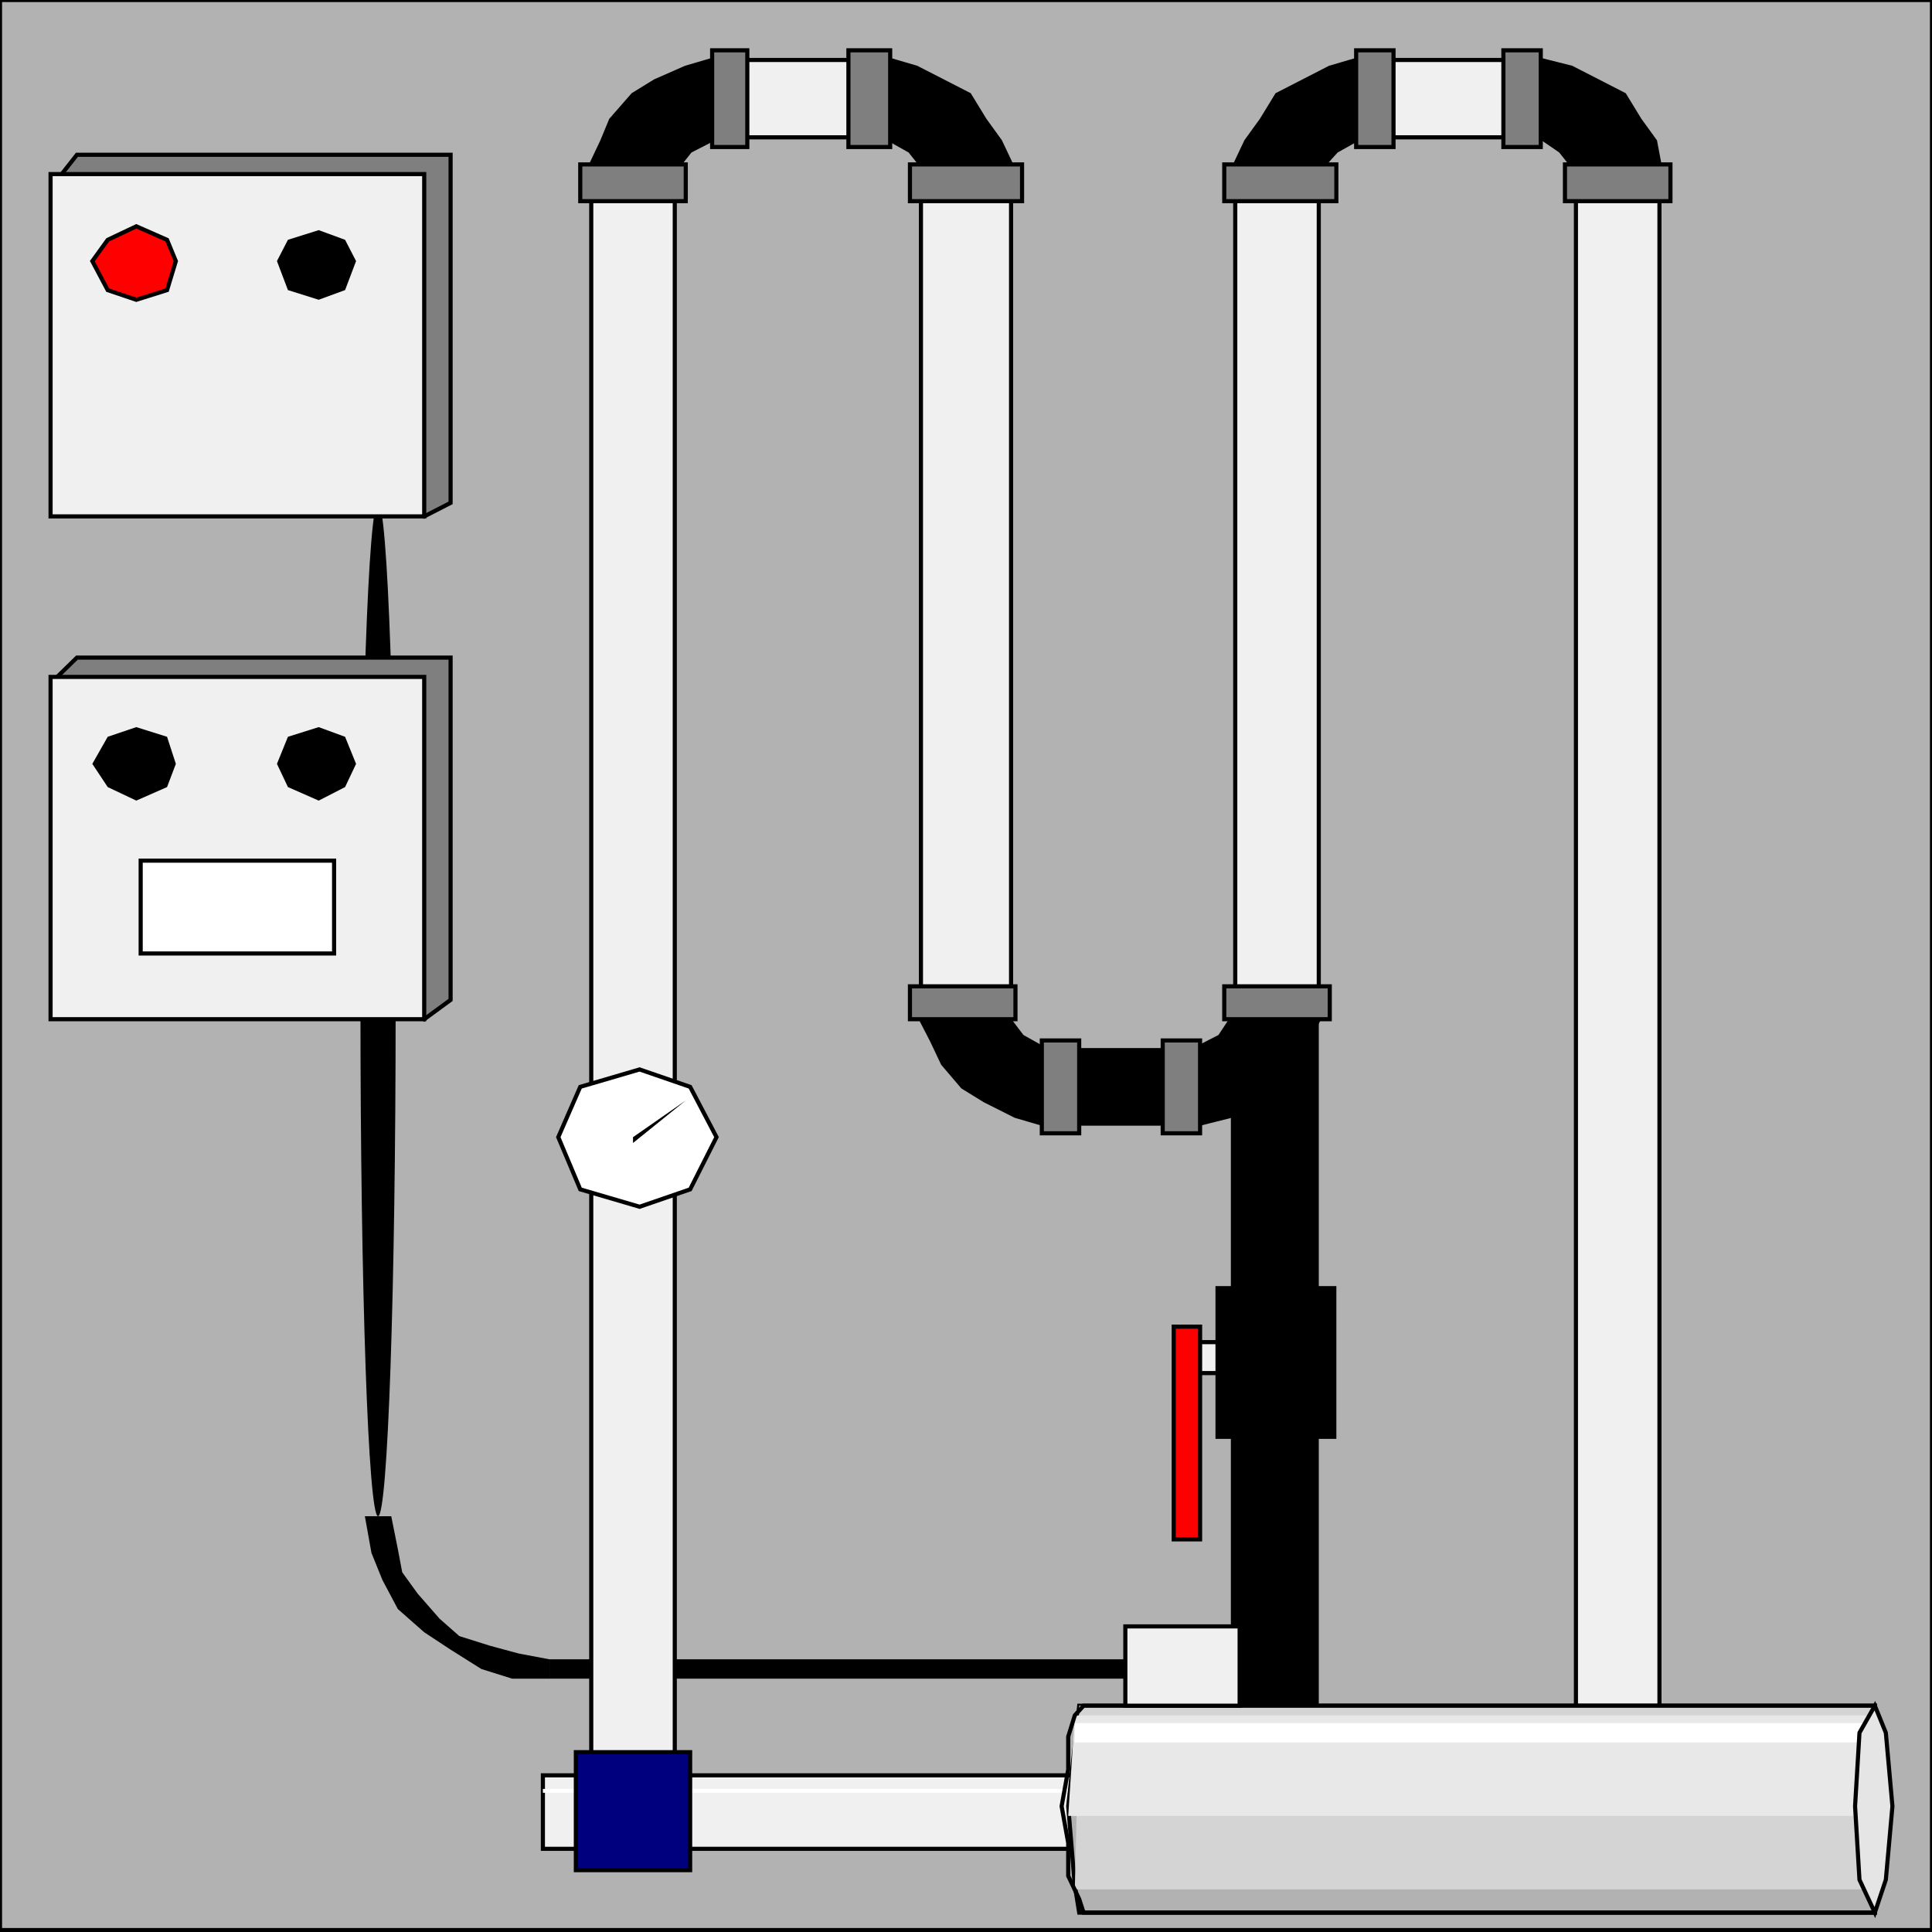 <svg width="150" height="150" viewBox="0 0 150 150" fill="none" xmlns="http://www.w3.org/2000/svg">
<rect x="0" y="0" width="150" height="150" fill="#333333" stroke="none"/>
<g clip-path="url(#clip0_2122_167923)">
<path d="M0 0H150V149.85H0V0Z" fill="#B2B2B2" stroke="black" stroke-width="0.32"/>
<path d="M29.352 117.718C30.105 117.718 30.717 100.105 30.717 78.378C30.717 56.652 30.105 39.039 29.352 39.039C28.598 39.039 27.986 56.652 27.986 78.378C27.986 100.105 28.598 117.718 29.352 117.718Z" fill="black"/>
<path d="M90.273 128.828V130.33H42.662V128.828H90.273Z" fill="black"/>
<path d="M92.32 104.203H96.245V106.606H92.32V104.203Z" fill="#F0F0F0" stroke="black" stroke-width="0.32"/>
<path d="M45.904 14.562H52.389V138.436H45.904V14.562Z" fill="#F0F0F0" stroke="black" stroke-width="0.32"/>
<path d="M71.502 14.562H78.499V76.875H71.502V14.562Z" fill="#F0F0F0" stroke="black" stroke-width="0.32"/>
<path d="M95.904 14.562H102.389V76.875H95.904V14.562Z" fill="#F0F0F0" stroke="black" stroke-width="0.32"/>
<path d="M122.355 14.562H128.84V144.593H122.355V14.562Z" fill="#F0F0F0" stroke="black" stroke-width="0.32"/>
<path d="M106.826 4.656V10.662H117.918V4.656H106.826Z" fill="#F0F0F0" stroke="black" stroke-width="0.32"/>
<path d="M67.406 4.656V10.662H56.484V4.656H67.406Z" fill="#F0F0F0" stroke="black" stroke-width="0.32"/>
<path d="M101.195 137.836V143.542H42.15V137.836H101.195Z" fill="#F0F0F0" stroke="black" stroke-width="0.32"/>
<path d="M101.195 138.891V139.191H42.15V138.891H101.195Z" fill="white"/>
<path d="M83.789 148.496L83.448 146.394L82.936 140.237L83.789 132.43H145.564V148.496H83.789Z" fill="#B2B2B2" stroke="black" stroke-width="0.32"/>
<path d="M95.564 77.93H102.39V99.852H103.755V111.713H102.39V133.786H95.564V111.713H94.369V99.852H95.564V77.93Z" fill="black"/>
<path d="M83.447 146.694L83.789 132.43H145.563V146.694H83.447Z" fill="#D4D4D4"/>
<path d="M82.936 140.987L83.448 133.18H145.564V140.987H82.936Z" fill="#E8E8E8"/>
<path d="M83.447 135.283V133.781H145.563V135.283H83.447Z" fill="white"/>
<path d="M84.13 148.496L83.789 147.445L82.936 145.643V143.09L82.424 140.237L82.936 137.385V134.832L83.448 133.18L84.13 132.43H145.564V148.496H84.13Z" stroke="black" stroke-width="0.32"/>
<path d="M146.928 140.237L146.416 145.943L145.563 148.496L144.369 145.943L144.027 140.237L144.369 134.532L145.563 132.43L146.416 134.532L146.928 140.237Z" fill="#E5E5E5" stroke="black" stroke-width="0.32"/>
<path d="M117.064 4.656V9.912L119.624 10.662L121.16 11.713L122.355 13.215L123.208 15.017H129.351L128.839 12.764L128.498 10.963L127.303 9.311L126.109 7.359L124.061 6.308L122.013 5.257L119.624 4.656H117.064Z" fill="black" stroke="black" stroke-width="0.32"/>
<path d="M107.849 4.656V9.912L105.631 10.662L103.754 11.713L102.388 13.215L102.047 15.017H95.562L95.904 12.764L96.757 10.963L97.952 9.311L99.146 7.359L101.194 6.308L103.242 5.257L105.289 4.656H107.849Z" fill="black" stroke="black" stroke-width="0.32"/>
<path d="M66.553 4.656V9.912L68.771 10.662L70.648 11.713L71.843 13.215L72.355 15.017H78.839L78.498 12.764L77.645 10.963L76.45 9.311L75.256 7.359L73.208 6.308L71.16 5.257L69.112 4.656H66.553Z" fill="black" stroke="black" stroke-width="0.32"/>
<path d="M57.678 4.656V9.912L55.631 10.662L53.583 11.713L52.388 13.215L52.047 15.017H45.562L45.904 12.764L46.757 10.963L47.44 9.311L49.146 7.359L50.853 6.308L53.242 5.257L55.289 4.656H57.678Z" fill="black" stroke="black" stroke-width="0.32"/>
<path d="M90.615 87.686V81.98L92.663 81.53L94.711 80.479L95.905 78.677L96.247 76.875H102.902L102.39 79.127L101.537 80.779L100.854 82.581L99.148 84.382L97.612 85.434L95.564 86.635L93.175 87.235L90.615 87.686Z" fill="black" stroke="black" stroke-width="0.32"/>
<path d="M82.936 81.531H91.468V87.237H82.936V81.531Z" fill="black" stroke="black" stroke-width="0.32"/>
<path d="M83.447 87.686V81.98L81.228 81.53L79.351 80.479L77.986 78.677L77.645 76.875H71.16L71.501 79.127L72.355 80.779L73.208 82.581L74.744 84.382L76.45 85.434L78.839 86.635L80.887 87.235L83.447 87.686Z" fill="black" stroke="black" stroke-width="0.32"/>
<path d="M103.242 76.578V79.131H95.051V76.578H103.242Z" fill="#7F7F7F" stroke="black" stroke-width="0.32"/>
<path d="M93.174 87.989H90.273V80.781H93.174V87.989Z" fill="#7F7F7F" stroke="black" stroke-width="0.32"/>
<path d="M80.887 87.989H83.788V80.781H80.887V87.989Z" fill="#7F7F7F" stroke="black" stroke-width="0.32"/>
<path d="M70.648 76.578V79.131H78.84V76.578H70.648Z" fill="#7F7F7F" stroke="black" stroke-width="0.32"/>
<path d="M129.693 15.618V12.766H121.502V15.618H129.693Z" fill="#7F7F7F" stroke="black" stroke-width="0.32"/>
<path d="M119.624 3.906H116.723V11.414H119.624V3.906Z" fill="#7F7F7F" stroke="black" stroke-width="0.32"/>
<path d="M105.291 3.906H108.192V11.414H105.291V3.906Z" fill="#7F7F7F" stroke="black" stroke-width="0.32"/>
<path d="M95.051 15.618V12.766H103.754V15.618H95.051Z" fill="#7F7F7F" stroke="black" stroke-width="0.32"/>
<path d="M79.352 15.618V12.766H70.648V15.618H79.352Z" fill="#7F7F7F" stroke="black" stroke-width="0.32"/>
<path d="M69.113 3.906H65.871V11.414H69.113V3.906Z" fill="#7F7F7F" stroke="black" stroke-width="0.32"/>
<path d="M55.291 3.906H58.021V11.414H55.291V3.906Z" fill="#7F7F7F" stroke="black" stroke-width="0.32"/>
<path d="M45.051 15.618V12.766H53.242V15.618H45.051Z" fill="#7F7F7F" stroke="black" stroke-width="0.32"/>
<path d="M49.658 83.031L53.583 84.383L55.63 88.287L53.583 92.341L49.658 93.692L45.05 92.341L43.344 88.287L45.05 84.383L49.658 83.031Z" fill="white" stroke="black" stroke-width="0.32"/>
<path d="M49.147 88.741V88.29L53.242 85.438L49.147 88.741Z" fill="black"/>
<path d="M91.127 103H93.175V119.517H91.127V103Z" fill="#FF0000" stroke="black" stroke-width="0.32"/>
<path d="M5.973 51.055H34.984V77.631L32.936 79.133L4.438 52.556L5.973 51.055Z" fill="#7F7F7F" stroke="black" stroke-width="0.32"/>
<path d="M5.973 12.016H34.984V39.043L32.936 40.094L4.438 13.968L5.973 12.016Z" fill="#7F7F7F" stroke="black" stroke-width="0.32"/>
<path d="M3.926 13.516H32.936V40.092H3.926V13.516Z" fill="#F0F0F0" stroke="black" stroke-width="0.32"/>
<path d="M3.926 52.555H32.936V79.131H3.926V52.555Z" fill="#F0F0F0" stroke="black" stroke-width="0.32"/>
<path d="M10.581 17.57L12.97 18.621L13.653 20.273L12.97 22.525L10.581 23.276L8.363 22.525L7.168 20.273L8.363 18.621L10.581 17.57Z" fill="#FF0000" stroke="black" stroke-width="0.32"/>
<path d="M24.744 56.453L26.792 57.204L27.645 59.306L26.792 61.108L24.744 62.159L22.355 61.108L21.502 59.306L22.355 57.204L24.744 56.453Z" fill="black"/>
<path d="M10.581 56.453L12.97 57.204L13.653 59.306L12.97 61.108L10.581 62.159L8.363 61.108L7.168 59.306L8.363 57.204L10.581 56.453Z" fill="black"/>
<path d="M24.744 17.867L26.792 18.618L27.645 20.27L26.792 22.522L24.744 23.273L22.355 22.522L21.502 20.27L22.355 18.618L24.744 17.867Z" fill="black"/>
<path d="M10.922 66.82H25.939V74.028H10.922V66.82Z" fill="white" stroke="black" stroke-width="0.32"/>
<path d="M42.663 128.83L40.273 128.379L38.055 127.779L35.666 127.028L34.13 125.677L32.424 123.725L31.229 122.073L30.888 120.271L30.376 117.719H28.328L28.84 120.572L29.693 122.674L30.888 124.926L32.936 126.728L34.983 128.079L37.373 129.581L39.762 130.331H42.663V128.83Z" fill="black"/>
<path d="M87.371 126.273H96.245V132.43H87.371V126.273Z" fill="#F0F0F0" stroke="black" stroke-width="0.32"/>
<path d="M44.709 136.039H53.583V145.198H44.709V136.039Z" fill="#00007F" stroke="black" stroke-width="0.32"/>
</g>
<defs>
<clipPath id="clip0_2122_167923">
<rect width="150" height="150" fill="white"/>
</clipPath>
</defs>
</svg>
